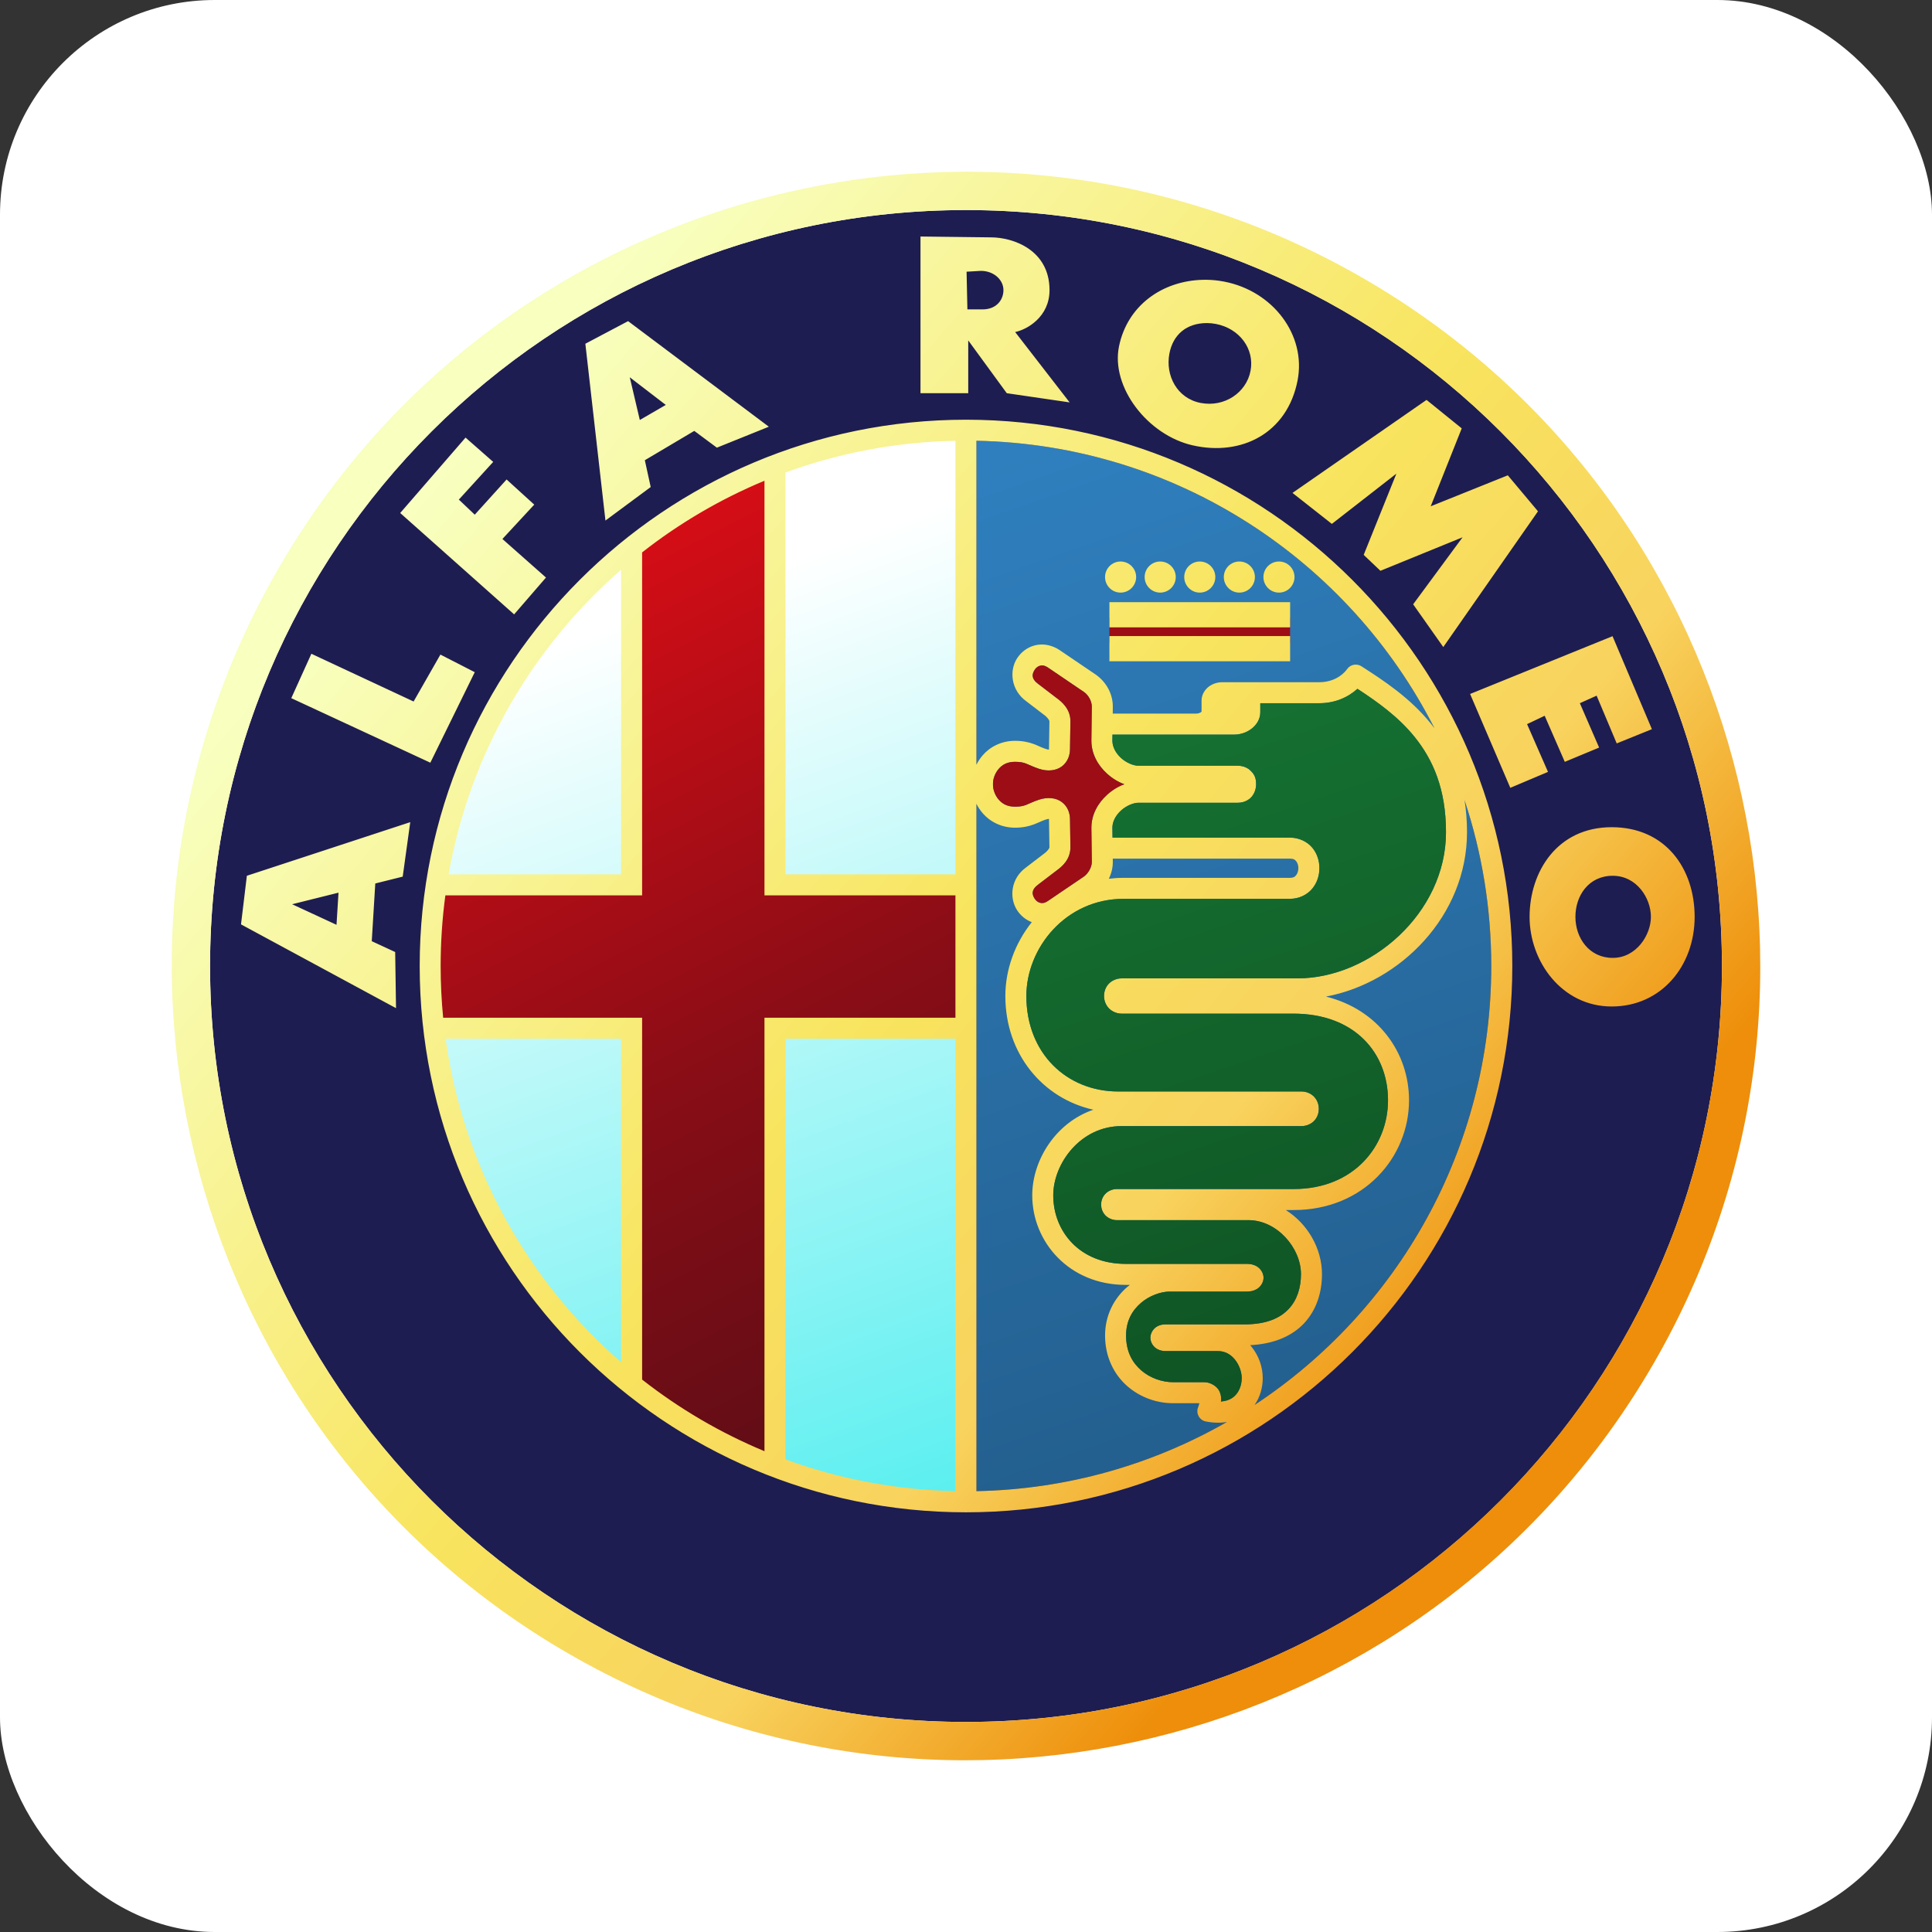 <svg width="90" height="90" viewBox="0 0 90 90" fill="none" xmlns="http://www.w3.org/2000/svg">
<rect x="0" y="0" width="90" height="90" fill="#333333" stroke="none"/>
<rect width="90" height="90" rx="10" fill="white"/>
<g clip-path="url(#clip0_993_12916)">
<path d="M80.215 44.999C80.215 64.448 64.449 80.215 45 80.215C25.551 80.215 9.785 64.448 9.785 44.999C9.785 25.551 25.551 9.785 45 9.785C64.449 9.785 80.215 25.551 80.215 44.999Z" fill="#1E1D51"/>
<path d="M44.863 20.283C41.855 20.34 38.97 20.875 36.288 21.811V41.143H44.863V20.283ZM29.265 26.044C24.793 29.84 21.64 35.074 20.567 41.005H29.265V26.044ZM35.984 48.002V68.212C38.737 69.147 41.698 69.682 44.785 69.738V48.002H35.984ZM20.539 48.057C21.43 54.373 24.651 59.959 29.32 63.952V48.057H20.539Z" fill="url(#paint0_linear_993_12916)"/>
<path d="M45.487 20.532C58.775 20.792 69.469 31.651 69.469 45C69.469 58.35 58.775 69.203 45.487 69.462V20.532Z" fill="url(#paint1_linear_993_12916)"/>
<path d="M35.649 22.118V41.691H44.729V47.469H35.649V67.933C33.566 67.073 31.609 65.935 29.831 64.551V47.469H20.371C20.291 46.658 20.251 45.843 20.251 45.028C20.251 43.912 20.326 42.797 20.476 41.691H29.831V25.5C31.609 24.116 33.566 22.978 35.649 22.118Z" fill="url(#paint2_linear_993_12916)"/>
<path d="M51.681 28.772H60.098V29.947H51.681V28.772Z" fill="#9D0D16"/>
<path d="M45.103 8.001C32.292 7.981 19.819 14.618 12.959 26.501C2.747 44.188 8.814 66.83 26.501 77.041C44.188 87.253 66.83 81.186 77.041 63.499C87.253 45.812 81.186 23.17 63.499 12.958C57.696 9.608 51.359 8.011 45.103 8.001ZM45 9.785C64.439 9.785 80.215 25.561 80.215 45C80.215 64.439 64.439 80.215 45 80.215C25.561 80.215 9.785 64.439 9.785 45C9.785 25.561 25.561 9.785 45 9.785ZM42.88 11.018V18.317H45.104V15.858L46.9 18.317L49.827 18.745L47.29 15.468C47.847 15.352 48.891 14.761 48.891 13.516C48.891 11.653 47.212 11.057 46.159 11.057L42.88 11.018ZM45.69 12.618C46.295 12.618 46.724 13.028 46.743 13.477C46.763 13.926 46.453 14.413 45.768 14.413H45.065L45.027 12.657L45.69 12.618ZM56.175 13.033C56.136 13.033 56.096 13.034 56.056 13.034C54.138 13.073 52.515 14.237 52.127 16.137C51.74 18.029 53.459 20.269 55.56 20.746C57.839 21.263 59.967 20.181 60.446 17.724C60.857 15.62 59.311 13.554 57.014 13.116C56.732 13.062 56.451 13.035 56.175 13.033ZM29.259 14.96L27.268 16.013L28.204 24.249L30.312 22.688L30.039 21.439L32.342 20.073L33.395 20.854L35.815 19.878L29.259 14.96ZM56.227 15.05C56.362 15.051 56.499 15.063 56.638 15.09C57.746 15.301 58.449 16.259 58.255 17.275C58.061 18.291 57.043 18.982 55.935 18.771C54.828 18.56 54.281 17.487 54.475 16.471C54.644 15.582 55.279 15.048 56.227 15.05ZM29.337 17.575L31.015 18.863L29.805 19.565L29.337 17.575ZM66.454 18.629L60.209 22.962L62.043 24.405L65.049 22.064L63.526 25.849L64.306 26.59L68.132 25.029L65.83 28.151L67.234 30.142L71.645 23.819L70.239 22.142L66.648 23.585L68.093 19.955L66.454 18.629ZM45 19.552C30.958 19.552 19.551 30.959 19.551 45.001C19.551 59.043 30.958 70.449 45 70.449C59.042 70.449 70.449 59.043 70.449 45.001C70.449 30.959 59.042 19.552 45 19.552ZM21.687 20.385L18.643 23.898L23.95 28.62L25.434 26.904L23.404 25.108L24.887 23.507L23.599 22.336L22.116 23.976L21.375 23.273L22.975 21.517L21.687 20.385ZM44.508 20.533V40.73H36.591V22.012C39.068 21.105 41.731 20.588 44.508 20.533ZM45.487 20.533C54.806 20.715 62.849 26.111 66.822 33.923C66.771 33.854 66.719 33.787 66.665 33.721C65.692 32.511 64.465 31.709 63.421 31.038C63.337 30.984 63.24 30.958 63.142 30.961C63.066 30.963 62.993 30.982 62.926 31.017C62.86 31.053 62.803 31.103 62.759 31.164C62.516 31.5 62.057 31.78 61.458 31.78H56.95C56.724 31.78 56.509 31.842 56.323 31.976C56.138 32.11 55.973 32.35 55.973 32.634V33.148C55.971 33.151 55.967 33.159 55.948 33.174C55.904 33.208 55.817 33.243 55.72 33.243H51.836L51.839 32.919V32.913C51.839 32.322 51.538 31.785 51.072 31.445L51.065 31.439L51.059 31.435L49.361 30.284L49.358 30.282L49.356 30.28C49.085 30.102 48.783 30.017 48.498 30.023C48.404 30.026 48.311 30.038 48.22 30.06C47.862 30.148 47.571 30.374 47.382 30.663C47.005 31.242 47.092 32.156 47.816 32.673L48.613 33.283L48.619 33.288L48.625 33.291C48.793 33.411 48.886 33.556 48.886 33.596L48.866 34.887V34.894C48.866 34.91 48.864 34.914 48.862 34.92C48.84 34.92 48.797 34.915 48.708 34.886C48.52 34.824 48.377 34.744 48.155 34.66C47.934 34.577 47.649 34.51 47.282 34.51C46.636 34.51 46.106 34.801 45.773 35.189C45.66 35.321 45.564 35.466 45.487 35.621L45.487 20.533ZM35.612 22.395V41.709H44.508V47.41H35.612V67.602C33.57 66.753 31.653 65.631 29.912 64.266V47.41H20.644C20.566 46.609 20.527 45.806 20.527 45.001C20.527 43.9 20.6 42.8 20.747 41.709H29.912V25.733C31.653 24.367 33.57 23.245 35.612 22.395ZM52.201 26.157C51.801 26.157 51.477 26.482 51.477 26.881C51.477 27.281 51.802 27.606 52.201 27.606C52.601 27.606 52.926 27.281 52.926 26.881C52.926 26.482 52.601 26.157 52.201 26.157ZM54.046 26.157C53.647 26.157 53.322 26.482 53.322 26.881C53.322 27.281 53.647 27.606 54.046 27.606C54.446 27.606 54.771 27.281 54.771 26.881C54.771 26.482 54.446 26.157 54.046 26.157ZM55.89 26.157C55.49 26.157 55.166 26.482 55.166 26.881C55.166 27.281 55.49 27.606 55.89 27.606C56.29 27.606 56.614 27.281 56.614 26.881C56.614 26.482 56.29 26.157 55.89 26.157ZM57.734 26.157C57.334 26.157 57.01 26.482 57.01 26.881C57.01 27.281 57.334 27.606 57.734 27.606C58.134 27.606 58.458 27.281 58.458 26.881C58.458 26.482 58.134 26.157 57.734 26.157ZM59.579 26.157C59.179 26.157 58.855 26.482 58.855 26.881C58.855 27.281 59.179 27.606 59.579 27.606C59.979 27.606 60.303 27.281 60.303 26.881C60.303 26.482 59.979 26.157 59.579 26.157ZM28.933 26.543V40.73H20.899C21.889 35.106 24.802 30.142 28.933 26.543ZM51.681 28.05V29.224H60.099V28.05H51.681ZM51.681 29.631V30.805H60.099V29.631H51.681ZM75.118 29.636L68.483 32.328L70.356 36.7L72.112 35.958L71.137 33.733L71.957 33.343L72.894 35.49L74.493 34.825L73.596 32.758L74.377 32.407L75.313 34.631L76.952 33.968L75.118 29.636ZM14.505 30.455L13.569 32.523L20.047 35.529L22.116 31.313L20.516 30.493L19.267 32.679L14.505 30.455ZM48.526 31C48.603 30.995 48.693 31.015 48.816 31.096L50.509 32.245C50.72 32.399 50.86 32.684 50.86 32.913L50.841 34.5V34.506C50.841 35.131 51.157 35.664 51.565 36.035C51.806 36.255 52.081 36.428 52.376 36.533C52.081 36.639 51.806 36.812 51.565 37.031C51.157 37.403 50.841 37.936 50.841 38.561V38.567L50.86 40.16C50.86 40.389 50.706 40.678 50.495 40.831L48.811 41.973C48.648 42.081 48.547 42.079 48.453 42.056C48.358 42.033 48.265 41.966 48.202 41.869C48.076 41.676 48.021 41.45 48.385 41.19L48.392 41.185L48.398 41.18L49.208 40.562C49.481 40.366 49.864 40.037 49.864 39.471V39.464L49.845 38.166C49.845 37.889 49.745 37.576 49.466 37.364C49.186 37.152 48.786 37.126 48.404 37.252C48.131 37.341 47.952 37.437 47.809 37.491C47.666 37.545 47.545 37.578 47.282 37.578C46.913 37.578 46.686 37.44 46.516 37.241C46.345 37.042 46.258 36.764 46.258 36.582V36.484C46.258 36.303 46.345 36.025 46.516 35.826C46.686 35.627 46.913 35.489 47.282 35.489C47.545 35.489 47.666 35.522 47.809 35.575C47.952 35.63 48.131 35.726 48.404 35.815C48.786 35.941 49.186 35.914 49.466 35.703C49.745 35.491 49.845 35.171 49.845 34.894L49.864 33.603V33.596C49.864 33.03 49.469 32.692 49.195 32.496L48.398 31.887L48.392 31.882L48.385 31.877C48.021 31.616 48.076 31.391 48.202 31.198C48.265 31.101 48.358 31.034 48.453 31.011C48.477 31.005 48.501 31.001 48.526 31ZM63.235 32.087C64.171 32.7 65.143 33.391 65.903 34.335C66.756 35.395 67.36 36.758 67.36 38.767C67.36 42.543 63.834 45.576 60.443 45.576H52.247C52.014 45.576 51.776 45.683 51.631 45.848C51.487 46.013 51.429 46.212 51.431 46.402C51.432 46.592 51.493 46.787 51.636 46.949C51.779 47.111 52.013 47.219 52.247 47.219H60.248C63.125 47.219 64.659 49.071 64.659 51.257C64.659 53.387 63.066 55.39 60.268 55.39H52.023C51.823 55.39 51.611 55.48 51.48 55.626C51.348 55.771 51.294 55.948 51.295 56.117C51.296 56.287 51.351 56.461 51.481 56.605C51.611 56.748 51.822 56.839 52.023 56.839H58.16C59.481 56.839 60.604 58.127 60.604 59.356C60.604 59.98 60.427 60.555 60.035 60.974C59.644 61.392 59.018 61.695 57.965 61.695H54.285C54.138 61.695 53.984 61.727 53.842 61.83C53.7 61.932 53.584 62.128 53.59 62.332C53.596 62.535 53.713 62.709 53.849 62.806C53.986 62.903 54.138 62.938 54.285 62.938H56.726C57.07 62.938 57.325 63.089 57.526 63.334C57.727 63.578 57.844 63.921 57.844 64.195C57.844 64.536 57.718 64.852 57.495 65.049C57.351 65.177 57.151 65.266 56.877 65.287C56.891 65.147 56.893 64.987 56.799 64.796C56.688 64.569 56.376 64.388 56.112 64.388H54.647C54.137 64.388 53.574 64.196 53.158 63.833C52.742 63.47 52.457 62.955 52.457 62.214C52.457 61.533 52.742 61.047 53.146 60.698C53.55 60.349 54.087 60.167 54.482 60.167H58.081C58.244 60.167 58.402 60.139 58.554 60.047C58.705 59.956 58.861 59.762 58.861 59.521C58.861 59.281 58.704 59.087 58.553 58.995C58.401 58.903 58.244 58.877 58.081 58.877H52.443C50.273 58.877 49.065 57.341 49.065 55.686C49.065 54.209 50.33 52.458 52.247 52.458H60.639C60.867 52.458 61.102 52.352 61.242 52.189C61.382 52.026 61.436 51.833 61.435 51.648C61.434 51.464 61.376 51.274 61.238 51.114C61.1 50.953 60.868 50.846 60.639 50.846H52.091C49.702 50.846 47.812 49.074 47.812 46.398C47.812 44.163 49.641 41.871 52.345 41.871H60.092C60.514 41.871 60.893 41.681 61.126 41.404C61.358 41.127 61.462 40.785 61.463 40.449C61.465 40.112 61.365 39.767 61.132 39.488C60.899 39.209 60.517 39.02 60.092 39.02H51.826L51.82 38.556C51.82 38.27 51.975 37.982 52.225 37.754C52.474 37.527 52.81 37.397 53.015 37.397H57.647C57.827 37.397 58.004 37.356 58.178 37.236C58.353 37.116 58.515 36.857 58.515 36.533C58.515 36.2 58.416 36.032 58.178 35.831C58.004 35.711 57.827 35.67 57.647 35.67H53.015C52.81 35.67 52.474 35.54 52.225 35.312C51.975 35.085 51.82 34.792 51.82 34.506L51.824 34.222H57.477C57.79 34.222 58.076 34.122 58.301 33.949C58.526 33.777 58.709 33.512 58.709 33.179V32.759H61.458C62.171 32.759 62.791 32.493 63.235 32.087ZM68.223 37.273C69.031 39.702 69.468 42.301 69.468 45.001C69.468 53.549 65.085 61.073 58.442 65.448C58.702 65.079 58.823 64.634 58.823 64.195C58.823 63.672 58.635 63.141 58.282 62.712C58.268 62.695 58.251 62.68 58.237 62.663C59.35 62.609 60.198 62.233 60.75 61.643C61.347 61.005 61.583 60.167 61.583 59.356C61.583 58.158 60.912 57.005 59.896 56.368H60.268C63.547 56.368 65.638 53.892 65.638 51.257C65.638 49.023 64.185 47.022 61.768 46.425C65.238 45.773 68.339 42.651 68.339 38.768C68.339 38.236 68.298 37.739 68.223 37.273ZM45.487 37.446C45.564 37.601 45.66 37.746 45.773 37.878C46.105 38.266 46.636 38.557 47.282 38.557C47.648 38.557 47.934 38.49 48.155 38.407C48.377 38.323 48.52 38.243 48.708 38.181C48.797 38.152 48.84 38.147 48.862 38.147C48.864 38.153 48.866 38.158 48.866 38.173V38.18L48.886 39.478C48.886 39.518 48.793 39.656 48.625 39.776L48.619 39.779L48.613 39.784L47.804 40.403C47.08 40.921 47.005 41.825 47.382 42.404C47.542 42.65 47.778 42.849 48.065 42.958C47.281 43.939 46.833 45.166 46.833 46.398C46.833 49.117 48.596 51.178 50.934 51.695C49.183 52.293 48.086 54.042 48.086 55.686C48.086 57.84 49.792 59.855 52.442 59.855H52.635C52.592 59.889 52.548 59.921 52.506 59.957C51.919 60.464 51.478 61.246 51.478 62.214C51.478 63.221 51.904 64.039 52.513 64.571C53.123 65.103 53.899 65.367 54.647 65.367H55.873C55.848 65.457 55.819 65.54 55.819 65.54C55.79 65.607 55.776 65.68 55.778 65.753C55.78 65.826 55.799 65.898 55.833 65.963C55.867 66.028 55.915 66.085 55.973 66.129C56.032 66.173 56.1 66.203 56.172 66.217C56.522 66.287 56.853 66.291 57.153 66.241C53.704 68.218 49.727 69.38 45.487 69.463V37.446ZM19.111 38.299L11.5 40.797L11.227 43.061L18.448 46.964L18.409 44.349L17.318 43.844L17.482 41.156L18.76 40.837L19.111 38.299ZM75.079 38.534C72.531 38.534 71.254 40.621 71.254 42.71C71.254 44.798 72.765 46.886 75.079 46.886C77.392 46.887 78.943 44.993 78.943 42.71C78.943 40.465 77.588 38.534 75.079 38.534ZM51.837 39.998H60.092C60.259 39.998 60.32 40.044 60.38 40.116C60.44 40.188 60.485 40.312 60.484 40.444C60.484 40.576 60.437 40.701 60.375 40.775C60.313 40.849 60.252 40.893 60.092 40.893H52.344C52.109 40.893 51.878 40.908 51.653 40.936C51.772 40.697 51.839 40.431 51.839 40.154V40.148L51.837 39.998ZM75.128 40.797C76.251 40.797 76.906 41.846 76.906 42.71C76.906 43.554 76.227 44.622 75.128 44.622C74.029 44.622 73.389 43.695 73.389 42.71C73.389 41.724 74.005 40.797 75.128 40.797ZM15.769 41.584L15.676 43.081L13.608 42.123L15.769 41.584ZM20.759 48.389H28.933V63.456C24.587 59.671 21.589 54.376 20.759 48.389ZM36.591 48.389H44.508V69.463C41.731 69.409 39.068 68.89 36.591 67.984V48.389Z" fill="url(#paint3_linear_993_12916)"/>
<path d="M48.526 30.999C48.603 30.995 48.693 31.015 48.816 31.096L50.509 32.245C50.721 32.399 50.861 32.683 50.861 32.913L50.841 34.5V34.506C50.841 35.131 51.157 35.663 51.565 36.035C51.806 36.254 52.082 36.427 52.376 36.533C52.082 36.639 51.806 36.812 51.565 37.031C51.157 37.403 50.841 37.935 50.841 38.56V38.566L50.861 40.159C50.861 40.389 50.706 40.677 50.495 40.831L48.811 41.973C48.648 42.081 48.548 42.079 48.453 42.056C48.358 42.033 48.265 41.965 48.202 41.869C48.076 41.675 48.021 41.45 48.386 41.19L48.392 41.185L48.398 41.18L49.208 40.562C49.482 40.366 49.865 40.037 49.865 39.471V39.463L49.845 38.165C49.845 37.888 49.746 37.575 49.466 37.364C49.186 37.152 48.786 37.126 48.404 37.251C48.131 37.341 47.952 37.437 47.809 37.491C47.666 37.545 47.545 37.578 47.282 37.578C46.913 37.578 46.687 37.439 46.516 37.24C46.345 37.041 46.258 36.764 46.258 36.582V36.484C46.258 36.302 46.345 36.025 46.516 35.826C46.687 35.627 46.913 35.488 47.282 35.488C47.545 35.488 47.666 35.521 47.809 35.575C47.952 35.629 48.131 35.725 48.404 35.815C48.786 35.94 49.186 35.914 49.466 35.702C49.746 35.491 49.845 35.171 49.845 34.894L49.865 33.603V33.596C49.865 33.029 49.469 32.692 49.195 32.496L48.398 31.886L48.392 31.881L48.386 31.877C48.021 31.616 48.076 31.391 48.202 31.198C48.265 31.101 48.358 31.034 48.453 31.01C48.477 31.004 48.501 31.001 48.526 30.999Z" fill="#9D0D16"/>
<path d="M63.234 32.087C64.171 32.699 65.143 33.391 65.903 34.334C66.756 35.394 67.36 36.757 67.36 38.767C67.36 42.543 63.834 45.576 60.442 45.576H52.246C52.014 45.576 51.775 45.682 51.631 45.847C51.487 46.012 51.429 46.211 51.43 46.402C51.432 46.592 51.493 46.786 51.636 46.949C51.779 47.111 52.013 47.219 52.246 47.219H60.248C63.125 47.219 64.659 49.071 64.659 51.256C64.659 53.387 63.065 55.389 60.267 55.389H52.023C51.823 55.389 51.61 55.48 51.479 55.625C51.348 55.771 51.294 55.948 51.294 56.117C51.295 56.286 51.351 56.461 51.48 56.604C51.61 56.748 51.822 56.839 52.023 56.839H58.159C59.48 56.839 60.604 58.126 60.604 59.356C60.604 59.979 60.427 60.555 60.035 60.973C59.643 61.392 59.017 61.695 57.965 61.695H54.285C54.138 61.695 53.984 61.727 53.842 61.83C53.7 61.932 53.584 62.128 53.59 62.331C53.596 62.535 53.713 62.709 53.849 62.806C53.985 62.903 54.138 62.938 54.285 62.938H56.725C57.07 62.938 57.325 63.089 57.526 63.333C57.727 63.578 57.844 63.921 57.844 64.195C57.844 64.536 57.718 64.851 57.495 65.049C57.351 65.177 57.151 65.266 56.877 65.287C56.891 65.146 56.893 64.986 56.799 64.795C56.687 64.569 56.376 64.388 56.111 64.388H54.647C54.137 64.388 53.574 64.196 53.158 63.832C52.742 63.469 52.457 62.955 52.457 62.214C52.457 61.532 52.742 61.047 53.146 60.698C53.55 60.349 54.086 60.167 54.482 60.167H58.081C58.244 60.167 58.402 60.139 58.553 60.047C58.705 59.955 58.861 59.762 58.861 59.521C58.86 59.28 58.703 59.087 58.552 58.995C58.401 58.903 58.244 58.876 58.081 58.876H52.442C50.273 58.876 49.064 57.341 49.064 55.685C49.064 54.208 50.329 52.458 52.246 52.458H60.638C60.867 52.458 61.102 52.351 61.242 52.189C61.381 52.026 61.436 51.833 61.435 51.648C61.434 51.463 61.376 51.273 61.238 51.113C61.1 50.953 60.867 50.845 60.638 50.845H52.091C49.702 50.845 47.812 49.073 47.812 46.398C47.812 44.163 49.64 41.871 52.344 41.871H60.092C60.514 41.871 60.893 41.681 61.125 41.404C61.358 41.126 61.461 40.785 61.463 40.448C61.465 40.112 61.364 39.767 61.131 39.488C60.898 39.209 60.517 39.019 60.092 39.019H51.826L51.82 38.555C51.82 38.269 51.975 37.981 52.225 37.754C52.474 37.527 52.81 37.397 53.015 37.397H57.647C57.826 37.397 58.004 37.355 58.178 37.235C58.352 37.115 58.514 36.856 58.514 36.533C58.514 36.2 58.415 36.032 58.178 35.831C58.004 35.711 57.826 35.669 57.647 35.669H53.015C52.81 35.669 52.474 35.539 52.225 35.312C51.975 35.085 51.82 34.792 51.82 34.506L51.823 34.222H57.477C57.79 34.222 58.075 34.121 58.3 33.949C58.525 33.776 58.709 33.512 58.709 33.178V32.758H61.458C62.171 32.759 62.791 32.493 63.234 32.087Z" fill="url(#paint4_linear_993_12916)"/>
</g>
<defs>
<linearGradient id="paint0_linear_993_12916" x1="30.306" y1="28.49" x2="46.059" y2="71.266" gradientUnits="userSpaceOnUse">
<stop stop-color="white"/>
<stop offset="1" stop-color="#53EEEF"/>
</linearGradient>
<linearGradient id="paint1_linear_993_12916" x1="45.778" y1="21.612" x2="62.266" y2="68.871" gradientUnits="userSpaceOnUse">
<stop stop-color="#2F7FBE"/>
<stop offset="1" stop-color="#225D8B"/>
</linearGradient>
<linearGradient id="paint2_linear_993_12916" x1="24.376" y1="27.796" x2="46.056" y2="70.165" gradientUnits="userSpaceOnUse">
<stop stop-color="#D50D16"/>
<stop offset="0.5" stop-color="#880D16"/>
<stop offset="1" stop-color="#520D16"/>
</linearGradient>
<linearGradient id="paint3_linear_993_12916" x1="19.62" y1="23.323" x2="67.509" y2="64.225" gradientUnits="userSpaceOnUse">
<stop stop-color="#F8FFBF"/>
<stop offset="0.509" stop-color="#F8E45E"/>
<stop offset="0.75" stop-color="#F8D35E"/>
<stop offset="1" stop-color="#EE8E0A"/>
</linearGradient>
<linearGradient id="paint4_linear_993_12916" x1="54.122" y1="34.658" x2="63.836" y2="63.54" gradientUnits="userSpaceOnUse">
<stop stop-color="#157031"/>
<stop offset="1" stop-color="#0F5324"/>
</linearGradient>
<clipPath id="clip0_993_12916">
<rect width="74" height="74" fill="white" transform="translate(8 8)"/>
</clipPath>
</defs>
</svg>
